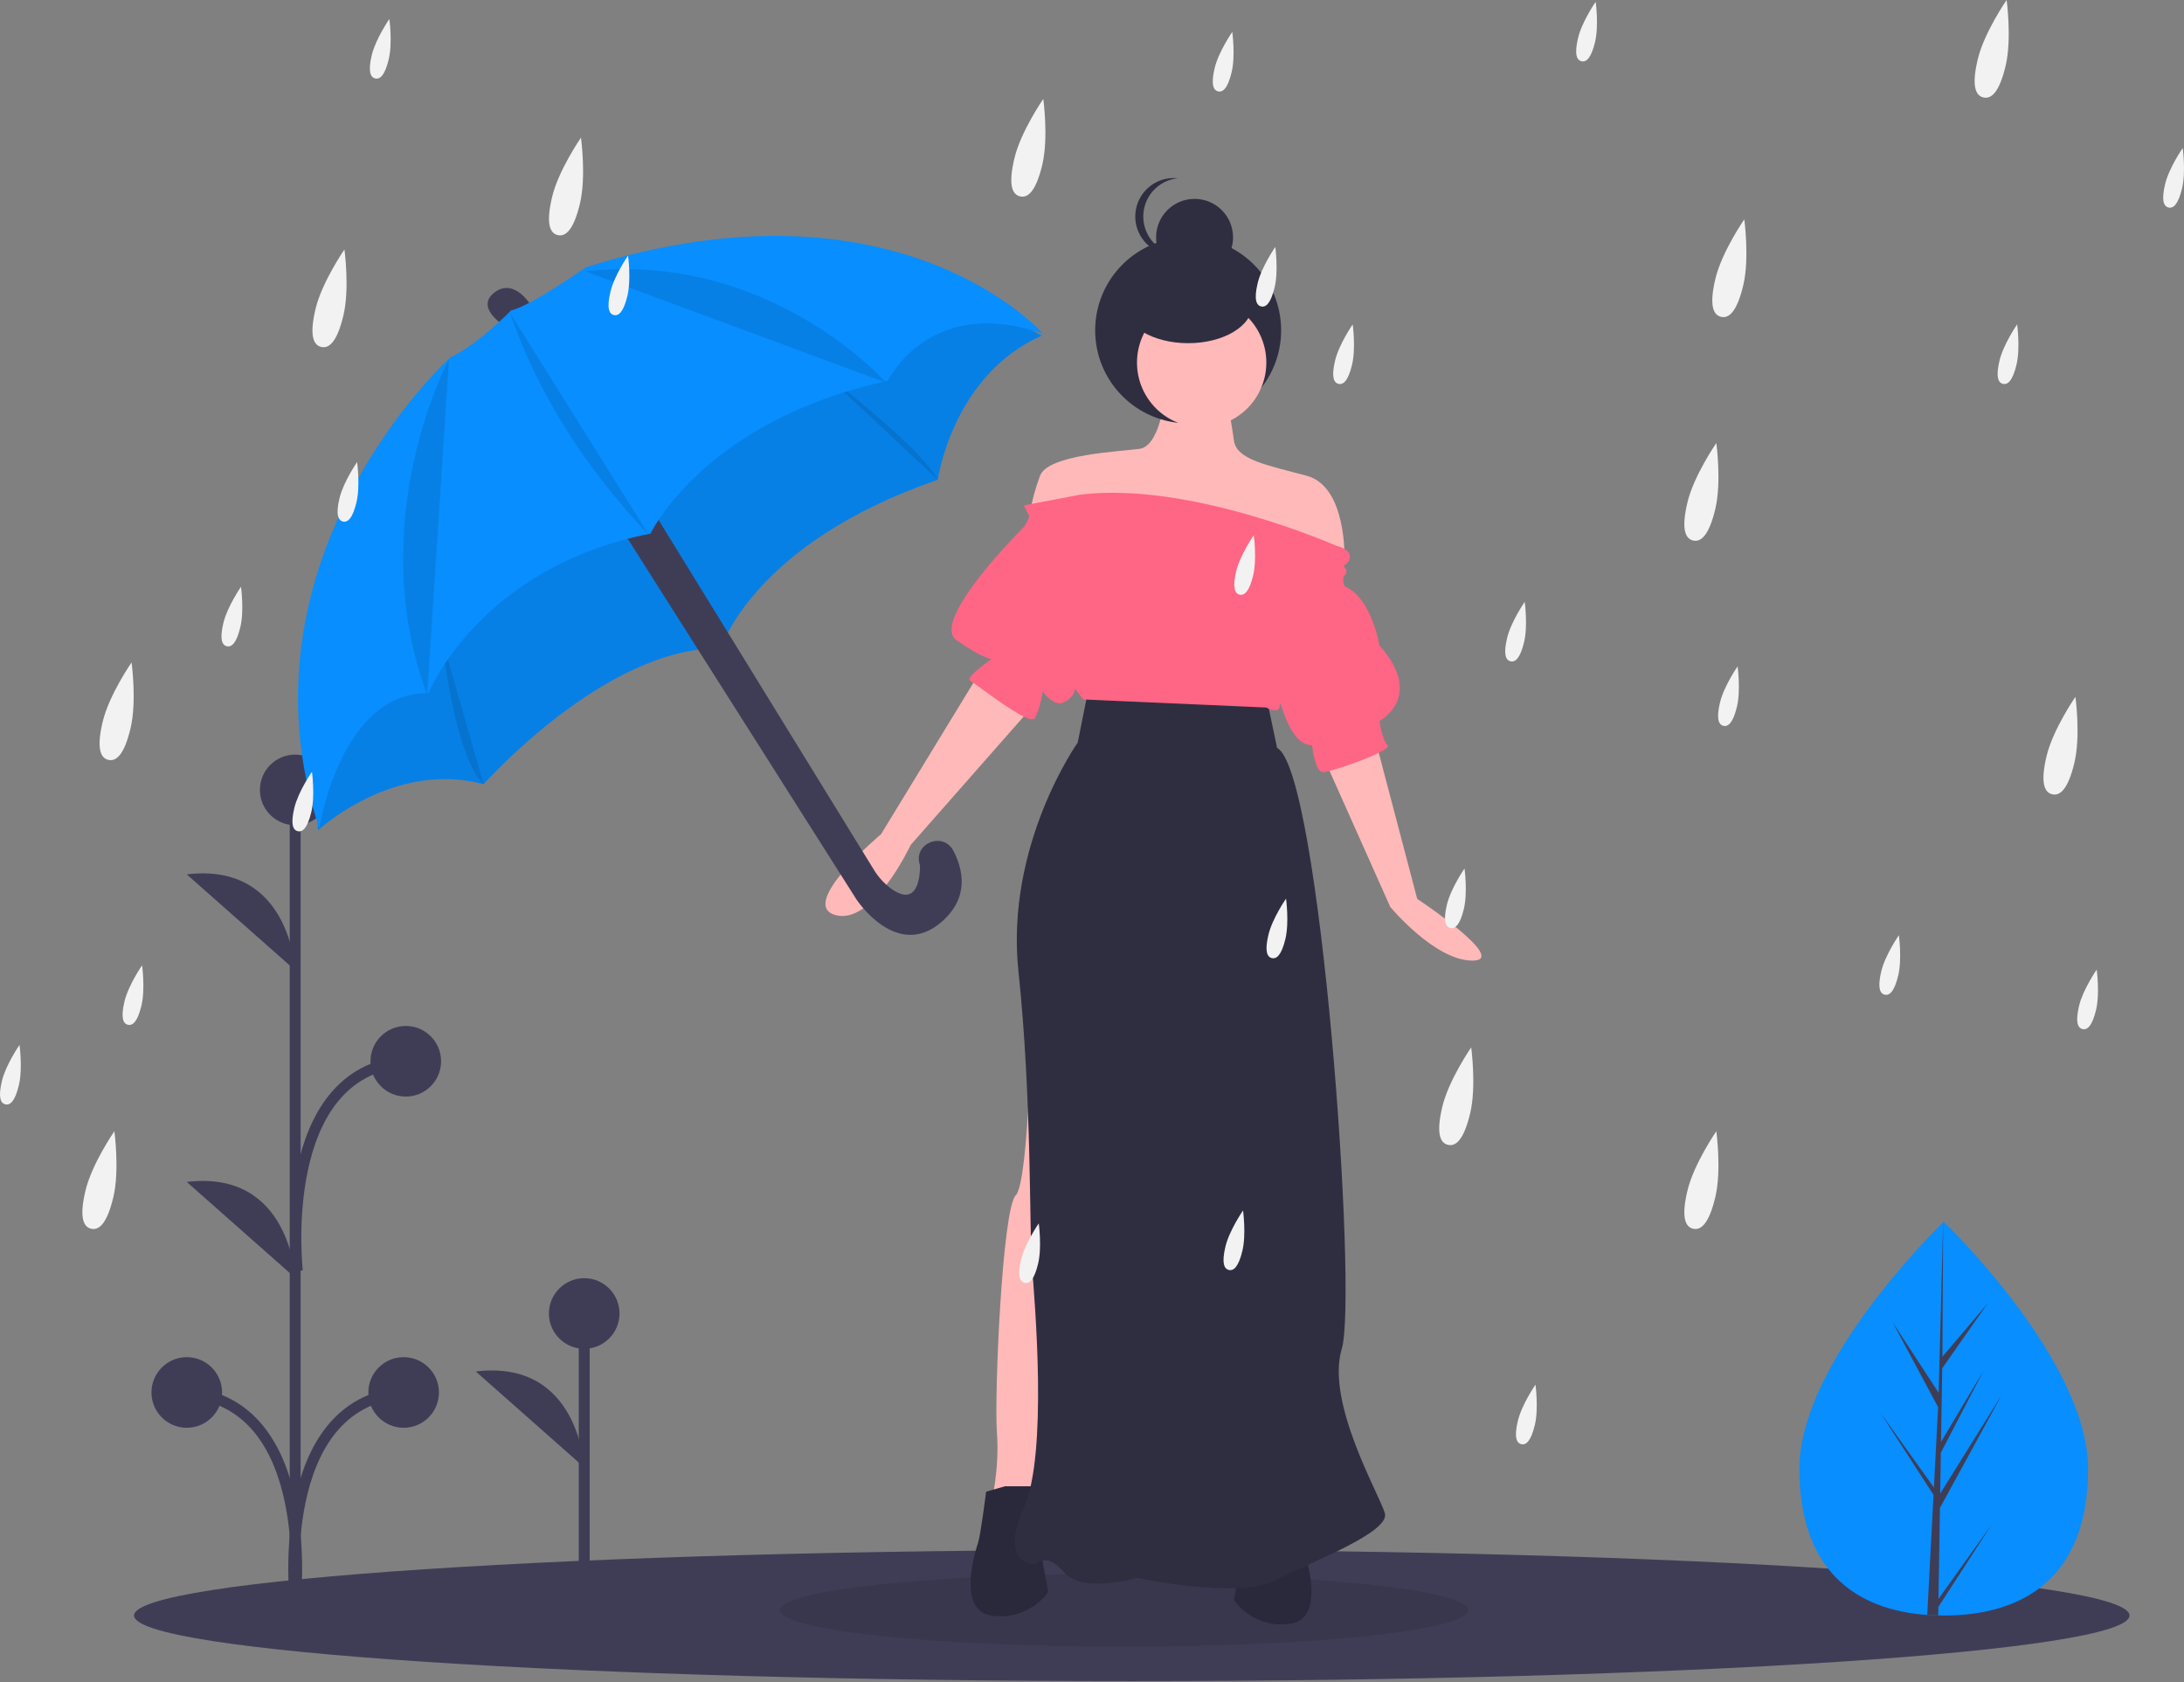 <svg width="400" height="308" viewBox="0 0 400 308" fill="none" xmlns="http://www.w3.org/2000/svg">
<rect x="0" y="0" width="400" height="308" fill="#808080" stroke="none"/>
<g clip-path="url(#clip0)">
<path d="M207.283 307.836C308.205 307.836 390.019 302.458 390.019 295.825C390.019 289.191 308.205 283.813 207.283 283.813C106.361 283.813 24.548 289.191 24.548 295.825C24.548 302.458 106.361 307.836 207.283 307.836Z" fill="#3F3D56"/>
<path opacity="0.1" d="M205.883 301.535C240.683 301.535 268.895 298.538 268.895 294.84C268.895 291.142 240.683 288.145 205.883 288.145C171.082 288.145 142.871 291.142 142.871 294.84C142.871 298.538 171.082 301.535 205.883 301.535Z" fill="black"/>
<path d="M213.177 73.798C213.177 73.798 212.19 81.694 208.736 82.187C205.282 82.68 191.959 83.174 190.478 87.121C189.582 89.519 188.921 91.998 188.505 94.523L209.723 99.457L231.928 103.405L246.238 102.418C246.238 102.418 246.731 89.095 239.329 87.121C231.928 85.148 226.5 84.161 226.006 80.707C225.513 77.252 225.02 74.785 225.02 74.785L213.177 73.798Z" fill="#FFB9B9"/>
<path d="M217.612 77.524C227.017 77.524 234.642 69.9 234.642 60.494C234.642 51.089 227.017 43.464 217.612 43.464C208.206 43.464 200.582 51.089 200.582 60.494C200.582 69.9 208.206 77.524 217.612 77.524Z" fill="#2F2E41"/>
<path d="M179.129 123.636L161.365 152.749C161.365 152.749 146.068 165.579 152.977 167.553C159.885 169.527 166.793 154.723 166.793 154.723L188.505 130.051L179.129 123.636Z" fill="#FFB9B9"/>
<path d="M252.159 136.466L259.561 164.592C259.561 164.592 276.591 175.904 269.683 175.904C262.774 175.904 254.626 166.072 254.626 166.072L242.29 138.44L252.159 136.466Z" fill="#FFB9B9"/>
<path d="M188.998 184.33C188.998 184.33 188.505 216.404 186.037 218.871C183.57 221.338 182.09 255.386 182.583 262.294C183.077 269.202 181.596 274.63 181.596 275.617C181.596 276.604 189.492 277.098 189.492 277.098L200.841 199.133L188.998 184.33Z" fill="#FFB9B9"/>
<path d="M184.064 272.163L180.61 273.15C180.61 273.15 179.623 281.045 179.129 282.525C178.636 284.006 175.182 294.861 181.596 295.848C188.011 296.835 191.959 291.901 191.959 291.407C191.959 290.914 189.985 282.032 190.478 281.045C190.972 280.058 191.959 272.163 191.959 272.163L184.064 272.163Z" fill="#2F2E41"/>
<path opacity="0.1" d="M184.064 272.163L180.61 273.15C180.61 273.15 179.623 281.045 179.129 282.525C178.636 284.006 175.182 294.861 181.596 295.848C188.011 296.835 191.959 291.901 191.959 291.407C191.959 290.914 189.985 282.032 190.478 281.045C190.972 280.058 191.959 272.163 191.959 272.163L184.064 272.163Z" fill="black"/>
<path d="M233.901 273.643L237.356 274.63C237.356 274.63 238.342 282.525 238.836 284.006C239.329 285.486 242.783 296.342 236.369 297.329C229.954 298.316 226.006 293.381 226.006 292.888C226.006 292.394 227.98 283.512 227.487 282.525C226.993 281.538 226.006 273.643 226.006 273.643L233.901 273.643Z" fill="#2F2E41"/>
<path opacity="0.1" d="M233.901 273.643L237.356 274.63C237.356 274.63 238.342 282.525 238.836 284.006C239.329 285.486 242.783 296.342 236.369 297.329C229.954 298.316 226.006 293.381 226.006 292.888C226.006 292.394 227.98 283.512 227.487 282.525C226.993 281.538 226.006 273.643 226.006 273.643L233.901 273.643Z" fill="black"/>
<path d="M220.085 78.239C226.626 78.239 231.928 72.937 231.928 66.397C231.928 59.856 226.626 54.554 220.085 54.554C213.545 54.554 208.242 59.856 208.242 66.397C208.242 72.937 213.545 78.239 220.085 78.239Z" fill="#FFB9B9"/>
<path d="M199.36 126.104L197.387 135.972C197.387 135.972 184.064 154.723 186.531 177.915C188.998 201.107 188.505 225.286 188.998 231.701C189.492 238.115 191.959 266.242 187.518 276.111C183.077 285.979 188.998 286.473 189.492 286.473C189.985 286.473 191.465 284.006 194.919 287.953C198.374 291.901 208.242 288.94 208.242 288.94C208.242 288.94 226.5 292.888 233.408 289.434C240.316 285.98 254.626 280.552 253.639 277.098C252.652 273.643 242.784 256.866 245.744 246.997C248.705 237.129 241.797 140.907 233.902 136.959L231.928 127.584L199.36 126.104Z" fill="#2F2E41"/>
<path d="M217.612 62.843C224.098 62.843 229.357 59.688 229.357 55.796C229.357 51.904 224.098 48.749 217.612 48.749C211.125 48.749 205.867 51.904 205.867 55.796C205.867 59.688 211.125 62.843 217.612 62.843Z" fill="#2F2E41"/>
<path d="M218.786 50.511C222.678 50.511 225.833 47.356 225.833 43.464C225.833 39.572 222.678 36.417 218.786 36.417C214.894 36.417 211.739 39.572 211.739 43.464C211.739 47.356 214.894 50.511 218.786 50.511Z" fill="#2F2E41"/>
<path d="M209.39 39.647C209.391 37.905 210.036 36.225 211.201 34.931C212.367 33.636 213.971 32.82 215.703 32.638C215.459 32.613 215.214 32.6 214.969 32.6C213.1 32.6 211.308 33.343 209.986 34.664C208.665 35.986 207.922 37.778 207.922 39.647C207.922 41.516 208.665 43.308 209.986 44.63C211.308 45.951 213.1 46.694 214.969 46.694C215.214 46.694 215.459 46.681 215.703 46.656C213.971 46.474 212.367 45.657 211.201 44.363C210.036 43.069 209.391 41.389 209.39 39.647V39.647Z" fill="#2F2E41"/>
<path d="M187.518 92.549L188.505 94.523C188.505 94.523 188.011 96.003 187.518 96.497C187.024 96.99 170.247 113.767 175.182 117.222C180.116 120.676 181.596 120.676 181.596 120.676C181.596 120.676 176.662 124.13 177.649 124.623C178.636 125.117 188.505 133.012 189.491 131.531C190.478 130.051 190.972 126.597 190.972 126.597C190.972 126.597 192.946 129.558 194.919 128.571C196.893 127.584 196.893 126.104 196.893 126.104L198.373 128.077L231.928 129.558C231.928 129.558 234.395 131.038 234.395 129.064C234.395 127.09 235.875 136.466 240.316 136.466C240.316 136.466 240.81 141.4 242.29 141.4C243.77 141.4 255.12 137.453 254.133 136.466C253.146 135.479 252.652 132.025 252.652 132.025C252.652 132.025 261.041 127.584 252.652 118.208C252.652 118.208 251.172 109.326 246.238 107.353C246.238 107.353 245.744 105.872 246.238 105.379C246.352 105.293 246.446 105.181 246.51 105.052C246.574 104.924 246.608 104.782 246.608 104.639C246.608 104.495 246.574 104.353 246.51 104.225C246.446 104.096 246.352 103.985 246.238 103.899C245.744 103.405 247.224 103.405 247.224 101.925C247.224 100.444 244.757 99.951 244.757 99.951C244.757 99.951 218.111 88.108 197.88 90.576L187.518 92.549Z" fill="#FF6584"/>
<path d="M382.433 268.965C382.433 288.876 370.598 295.828 355.996 295.828C355.658 295.828 355.32 295.824 354.983 295.817C354.306 295.802 353.636 295.77 352.974 295.725C339.796 294.792 329.558 287.483 329.558 268.965C329.558 249.802 354.047 225.621 355.886 223.831L355.89 223.828C355.96 223.759 355.996 223.725 355.996 223.725C355.996 223.725 382.433 249.054 382.433 268.965Z" fill="#088EFF"/>
<path d="M355.033 292.782L364.702 279.271L355.008 294.265L354.983 295.817C354.306 295.802 353.636 295.77 352.974 295.725L354.016 275.804L354.008 275.65L354.026 275.621L354.124 273.739L344.406 258.708L354.155 272.328L354.177 272.728L354.965 257.677L346.645 242.144L355.066 255.035L355.886 223.831L355.889 223.725V223.828L355.753 248.434L364.035 238.679L355.719 250.554L355.5 264.03L363.233 251.097L355.467 266.013L355.345 273.504L366.572 255.504L355.303 276.119L355.033 292.782Z" fill="#3F3D56"/>
<path d="M107 286.239V240.518" stroke="#3F3D56" stroke-width="2" stroke-miterlimit="10"/>
<path d="M107 246.984C110.571 246.984 113.465 244.089 113.465 240.518C113.465 236.948 110.571 234.053 107 234.053C103.429 234.053 100.534 236.948 100.534 240.518C100.534 244.089 103.429 246.984 107 246.984Z" fill="#3F3D56"/>
<path d="M107 268.697C107 268.697 106.076 248.831 87.141 251.14Z" fill="#3F3D56"/>
<path d="M54.065 295.161V144.718" stroke="#3F3D56" stroke-width="2" stroke-miterlimit="10"/>
<path d="M54.065 151.111C57.636 151.111 60.531 148.217 60.531 144.646C60.531 141.075 57.636 138.18 54.065 138.18C50.495 138.18 47.6 141.075 47.6 144.646C47.6 148.217 50.495 151.111 54.065 151.111Z" fill="#3F3D56"/>
<path d="M34.207 261.448C37.778 261.448 40.673 258.553 40.673 254.982C40.673 251.411 37.778 248.517 34.207 248.517C30.636 248.517 27.741 251.411 27.741 254.982C27.741 258.553 30.636 261.448 34.207 261.448Z" fill="#3F3D56"/>
<path d="M54.066 177.672C54.066 177.672 53.142 157.806 34.207 160.115Z" fill="#3F3D56"/>
<path d="M54.066 233.989C54.066 233.989 53.142 214.123 34.207 216.433Z" fill="#3F3D56"/>
<path d="M54.066 293.384C54.066 293.384 58.222 256.829 34.207 254.982" stroke="#3F3D56" stroke-width="2" stroke-miterlimit="10"/>
<path d="M73.927 261.448C77.498 261.448 80.392 258.553 80.392 254.982C80.392 251.411 77.498 248.517 73.927 248.517C70.356 248.517 67.461 251.411 67.461 254.982C67.461 258.553 70.356 261.448 73.927 261.448Z" fill="#3F3D56"/>
<path d="M54.068 293.384C54.068 293.384 49.912 256.829 73.927 254.982" stroke="#3F3D56" stroke-width="2" stroke-miterlimit="10"/>
<path d="M74.32 200.799C77.891 200.799 80.786 197.904 80.786 194.333C80.786 190.762 77.891 187.868 74.32 187.868C70.75 187.868 67.855 190.762 67.855 194.333C67.855 197.904 70.75 200.799 74.32 200.799Z" fill="#3F3D56"/>
<path d="M54.462 232.734C54.462 232.734 50.306 196.18 74.321 194.333" stroke="#3F3D56" stroke-width="2" stroke-miterlimit="10"/>
<path d="M97.499 56.313C97.499 56.313 94.446 50.789 90.695 53.458C86.943 56.126 91.975 59.366 91.975 59.366L97.627 56.904" fill="#3F3D56"/>
<path d="M57.579 140.426L58.239 152.036C58.239 152.036 72.143 139.126 88.577 143.607C88.577 143.607 110.94 118.349 132.052 118.724C132.052 118.724 137.793 99.542 171.755 87.853C171.755 87.853 174.414 68.721 190.779 61.464L179.534 55.24L159.397 56.511L132.062 67.382L98.552 92.58L60.316 118.802L57.579 140.426Z" fill="#088EFF"/>
<path opacity="0.1" d="M57.579 140.426L58.239 152.036C58.239 152.036 72.143 139.126 88.577 143.607C88.577 143.607 110.94 118.349 132.052 118.724C132.052 118.724 137.793 99.542 171.755 87.853C171.755 87.853 174.414 68.721 190.779 61.464L179.534 55.24L159.397 56.511L132.062 67.382L98.552 92.58L60.316 118.802L57.579 140.426Z" fill="black"/>
<path d="M112.702 95.081L156.856 164.69C156.856 164.69 164.271 176.073 172.572 168.707C177.563 164.279 176.371 159.178 174.626 155.813C172.763 152.22 167.288 154.384 168.437 158.266C168.456 158.329 168.475 158.392 168.495 158.456C168.495 158.456 168.817 166.77 163.223 162.734C161.942 161.791 160.86 160.604 160.038 159.243L118.945 92.491L112.702 95.081Z" fill="#3F3D56"/>
<path opacity="0.1" d="M80.916 116.813C80.916 116.813 83.161 138.595 88.577 143.607Z" fill="black"/>
<path opacity="0.1" d="M150.81 68.268C150.81 68.268 168.574 81.739 171.755 87.854Z" fill="black"/>
<path d="M93.594 56.85C93.594 56.85 87.529 63.113 82.467 65.446C82.467 65.446 42.144 102.018 58.47 151.676C58.47 151.676 62.34 126.714 78.469 126.931C78.469 126.931 87.706 103.899 119.147 97.705C119.147 97.705 128.896 77.037 162.573 69.74C162.573 69.74 170.263 53.847 191.011 61.104C191.011 61.104 164.68 30.933 107.341 48.923C107.341 48.923 97.139 56.082 93.594 56.85Z" fill="#088EFF"/>
<path opacity="0.1" d="M82.236 65.806C82.236 65.806 66.343 95.229 78.238 127.29Z" fill="black"/>
<path opacity="0.1" d="M118.916 98.065C106.839 85.356 98.385 71.721 93.363 57.209Z" fill="black"/>
<path opacity="0.1" d="M162.341 70.099C162.341 70.099 141.01 45.873 107.197 49.685Z" fill="black"/>
<path d="M292.133 7.699C291.415 10.705 290.508 11.421 289.649 11.216C288.79 11.011 288.304 9.962 289.022 6.956C289.74 3.949 292.249 0.327 292.249 0.327C292.249 0.327 292.851 4.692 292.133 7.699Z" fill="#F2F2F2"/>
<path d="M399.648 34.479C398.93 37.486 398.023 38.201 397.164 37.996C396.305 37.791 395.819 36.743 396.537 33.736C397.255 30.729 399.764 27.108 399.764 27.108C399.764 27.108 400.366 31.472 399.648 34.479Z" fill="#F2F2F2"/>
<path d="M106.216 37.285C105.039 42.213 103.553 43.386 102.145 43.049C100.737 42.713 99.941 40.995 101.117 36.068C102.294 31.14 106.406 25.205 106.406 25.205C106.406 25.205 107.393 32.358 106.216 37.285Z" fill="#F2F2F2"/>
<path d="M62.895 57.764C61.718 62.692 60.232 63.864 58.824 63.528C57.416 63.192 56.62 61.474 57.797 56.547C58.973 51.619 63.085 45.684 63.085 45.684C63.085 45.684 64.072 52.836 62.895 57.764Z" fill="#F2F2F2"/>
<path d="M23.906 133.379C22.73 138.306 21.243 139.479 19.835 139.143C18.427 138.807 17.631 137.089 18.808 132.161C19.985 127.234 24.096 121.299 24.096 121.299C24.096 121.299 25.083 128.451 23.906 133.379Z" fill="#F2F2F2"/>
<path d="M20.756 219.233C19.579 224.16 18.092 225.333 16.684 224.997C15.277 224.661 14.48 222.943 15.657 218.015C16.834 213.088 20.946 207.153 20.946 207.153C20.946 207.153 21.932 214.305 20.756 219.233Z" fill="#F2F2F2"/>
<path d="M319.276 52.251C318.099 57.178 316.613 58.351 315.205 58.015C313.797 57.678 313.001 55.961 314.178 51.033C315.354 46.105 319.466 40.17 319.466 40.17C319.466 40.17 320.453 47.323 319.276 52.251Z" fill="#F2F2F2"/>
<path d="M190.889 30.196C189.712 35.124 188.225 36.297 186.818 35.96C185.41 35.624 184.614 33.906 185.79 28.979C186.967 24.051 191.079 18.116 191.079 18.116C191.079 18.116 192.065 25.269 190.889 30.196Z" fill="#F2F2F2"/>
<path d="M314.156 93.208C312.98 98.136 311.493 99.309 310.085 98.973C308.677 98.636 307.881 96.918 309.058 91.991C310.235 87.063 314.346 81.128 314.346 81.128C314.346 81.128 315.333 88.281 314.156 93.208Z" fill="#F2F2F2"/>
<path d="M367.323 12.08C366.146 17.008 364.66 18.181 363.252 17.844C361.844 17.508 361.048 15.79 362.224 10.863C363.401 5.935 367.513 4.1008e-05 367.513 4.1008e-05C367.513 4.1008e-05 368.5 7.153 367.323 12.08Z" fill="#F2F2F2"/>
<path d="M369.323 66.772C368.605 69.779 367.698 70.495 366.839 70.29C365.98 70.085 365.494 69.036 366.212 66.03C366.93 63.023 369.439 59.401 369.439 59.401C369.439 59.401 370.041 63.766 369.323 66.772Z" fill="#F2F2F2"/>
<path d="M247.631 66.772C246.913 69.779 246.006 70.495 245.147 70.29C244.287 70.085 243.802 69.036 244.52 66.03C245.238 63.023 247.747 59.401 247.747 59.401C247.747 59.401 248.349 63.766 247.631 66.772Z" fill="#F2F2F2"/>
<path d="M190.132 231.392C189.414 234.399 188.507 235.114 187.648 234.909C186.789 234.704 186.303 233.656 187.021 230.649C187.739 227.642 190.248 224.021 190.248 224.021C190.248 224.021 190.85 228.385 190.132 231.392Z" fill="#F2F2F2"/>
<path d="M318.126 129.391C317.408 132.398 316.501 133.113 315.641 132.908C314.782 132.703 314.297 131.655 315.015 128.648C315.733 125.641 318.242 122.02 318.242 122.02C318.242 122.02 318.844 126.384 318.126 129.391Z" fill="#F2F2F2"/>
<path d="M71.197 10.849C70.479 13.856 69.572 14.572 68.713 14.367C67.853 14.161 67.368 13.113 68.086 10.106C68.804 7.1 71.313 3.478 71.313 3.478C71.313 3.478 71.915 7.842 71.197 10.849Z" fill="#F2F2F2"/>
<path d="M44.023 114.819C43.305 117.826 42.398 118.542 41.539 118.337C40.679 118.132 40.194 117.083 40.912 114.076C41.63 111.07 44.139 107.448 44.139 107.448C44.139 107.448 44.741 111.813 44.023 114.819Z" fill="#F2F2F2"/>
<path d="M65.289 91.977C64.571 94.984 63.664 95.7 62.805 95.495C61.946 95.29 61.46 94.241 62.178 91.234C62.896 88.228 65.406 84.606 65.406 84.606C65.406 84.606 66.007 88.971 65.289 91.977Z" fill="#F2F2F2"/>
<path d="M114.911 54.17C114.193 57.177 113.286 57.892 112.427 57.687C111.568 57.482 111.082 56.434 111.8 53.427C112.518 50.42 115.028 46.799 115.028 46.799C115.028 46.799 115.63 51.163 114.911 54.17Z" fill="#F2F2F2"/>
<path d="M57.019 148.688C56.301 151.695 55.394 152.411 54.535 152.206C53.676 152.001 53.19 150.952 53.908 147.945C54.626 144.939 57.135 141.317 57.135 141.317C57.135 141.317 57.737 145.682 57.019 148.688Z" fill="#F2F2F2"/>
<path d="M25.907 184.133C25.189 187.14 24.282 187.855 23.422 187.65C22.563 187.445 22.078 186.397 22.796 183.39C23.514 180.383 26.023 176.762 26.023 176.762C26.023 176.762 26.625 181.126 25.907 184.133Z" fill="#F2F2F2"/>
<path d="M3.459 198.704C2.741 201.711 1.833 202.427 0.974 202.222C0.115 202.016 -0.37 200.968 0.348 197.961C1.066 194.955 3.575 191.333 3.575 191.333C3.575 191.333 4.177 195.697 3.459 198.704Z" fill="#F2F2F2"/>
<path d="M235.422 171.924C234.704 174.931 233.797 175.647 232.938 175.441C232.079 175.236 231.593 174.188 232.311 171.181C233.029 168.174 235.538 164.553 235.538 164.553C235.538 164.553 236.14 168.917 235.422 171.924Z" fill="#F2F2F2"/>
<path d="M229.515 105.368C228.797 108.374 227.89 109.09 227.031 108.885C226.171 108.68 225.686 107.631 226.404 104.625C227.122 101.618 229.631 97.996 229.631 97.996C229.631 97.996 230.233 102.361 229.515 105.368Z" fill="#F2F2F2"/>
<path d="M347.663 178.619C346.945 181.626 346.038 182.342 345.179 182.136C344.319 181.931 343.834 180.883 344.552 177.876C345.27 174.869 347.779 171.248 347.779 171.248C347.779 171.248 348.381 175.612 347.663 178.619Z" fill="#F2F2F2"/>
<path d="M314.156 219.233C312.98 224.16 311.493 225.333 310.085 224.997C308.677 224.661 307.881 222.943 309.058 218.015C310.235 213.088 314.346 207.153 314.346 207.153C314.346 207.153 315.333 214.305 314.156 219.233Z" fill="#F2F2F2"/>
<path d="M269.26 203.874C268.083 208.801 266.597 209.974 265.189 209.638C263.781 209.302 262.985 207.584 264.162 202.656C265.338 197.728 269.45 191.793 269.45 191.793C269.45 191.793 270.437 198.946 269.26 203.874Z" fill="#F2F2F2"/>
<path d="M379.925 139.68C378.748 144.607 377.262 145.78 375.854 145.444C374.446 145.108 373.65 143.39 374.827 138.462C376.003 133.535 380.115 127.6 380.115 127.6C380.115 127.6 381.102 134.752 379.925 139.68Z" fill="#F2F2F2"/>
<path d="M383.895 184.92C383.177 187.927 382.27 188.643 381.41 188.438C380.551 188.233 380.066 187.184 380.784 184.177C381.502 181.171 384.011 177.549 384.011 177.549C384.011 177.549 384.613 181.914 383.895 184.92Z" fill="#F2F2F2"/>
<path d="M227.546 229.029C226.828 232.036 225.921 232.751 225.062 232.546C224.202 232.341 223.717 231.293 224.435 228.286C225.153 225.279 227.662 221.658 227.662 221.658C227.662 221.658 228.264 226.022 227.546 229.029Z" fill="#F2F2F2"/>
<path d="M268.11 166.411C267.392 169.417 266.485 170.133 265.626 169.928C264.766 169.723 264.281 168.674 264.999 165.668C265.717 162.661 268.226 159.039 268.226 159.039C268.226 159.039 268.828 163.404 268.11 166.411Z" fill="#F2F2F2"/>
<path d="M233.453 52.595C232.735 55.602 231.828 56.317 230.969 56.112C230.11 55.907 229.624 54.859 230.342 51.852C231.06 48.845 233.569 45.224 233.569 45.224C233.569 45.224 234.171 49.588 233.453 52.595Z" fill="#F2F2F2"/>
<path d="M281.106 260.929C280.388 263.936 279.481 264.651 278.622 264.446C277.763 264.241 277.277 263.193 277.995 260.186C278.713 257.179 281.222 253.558 281.222 253.558C281.222 253.558 281.824 257.922 281.106 260.929Z" fill="#F2F2F2"/>
<path d="M225.577 13.212C224.858 16.219 223.951 16.935 223.092 16.73C222.233 16.524 221.747 15.476 222.465 12.469C223.184 9.462 225.693 5.841 225.693 5.841C225.693 5.841 226.295 10.205 225.577 13.212Z" fill="#F2F2F2"/>
<path d="M279.137 117.576C278.419 120.583 277.512 121.299 276.653 121.093C275.794 120.888 275.308 119.84 276.026 116.833C276.744 113.826 279.253 110.205 279.253 110.205C279.253 110.205 279.855 114.569 279.137 117.576Z" fill="#F2F2F2"/>
</g>
<defs>
<clipPath id="clip0">
<rect width="400" height="307.836" fill="white"/>
</clipPath>
</defs>
</svg>
